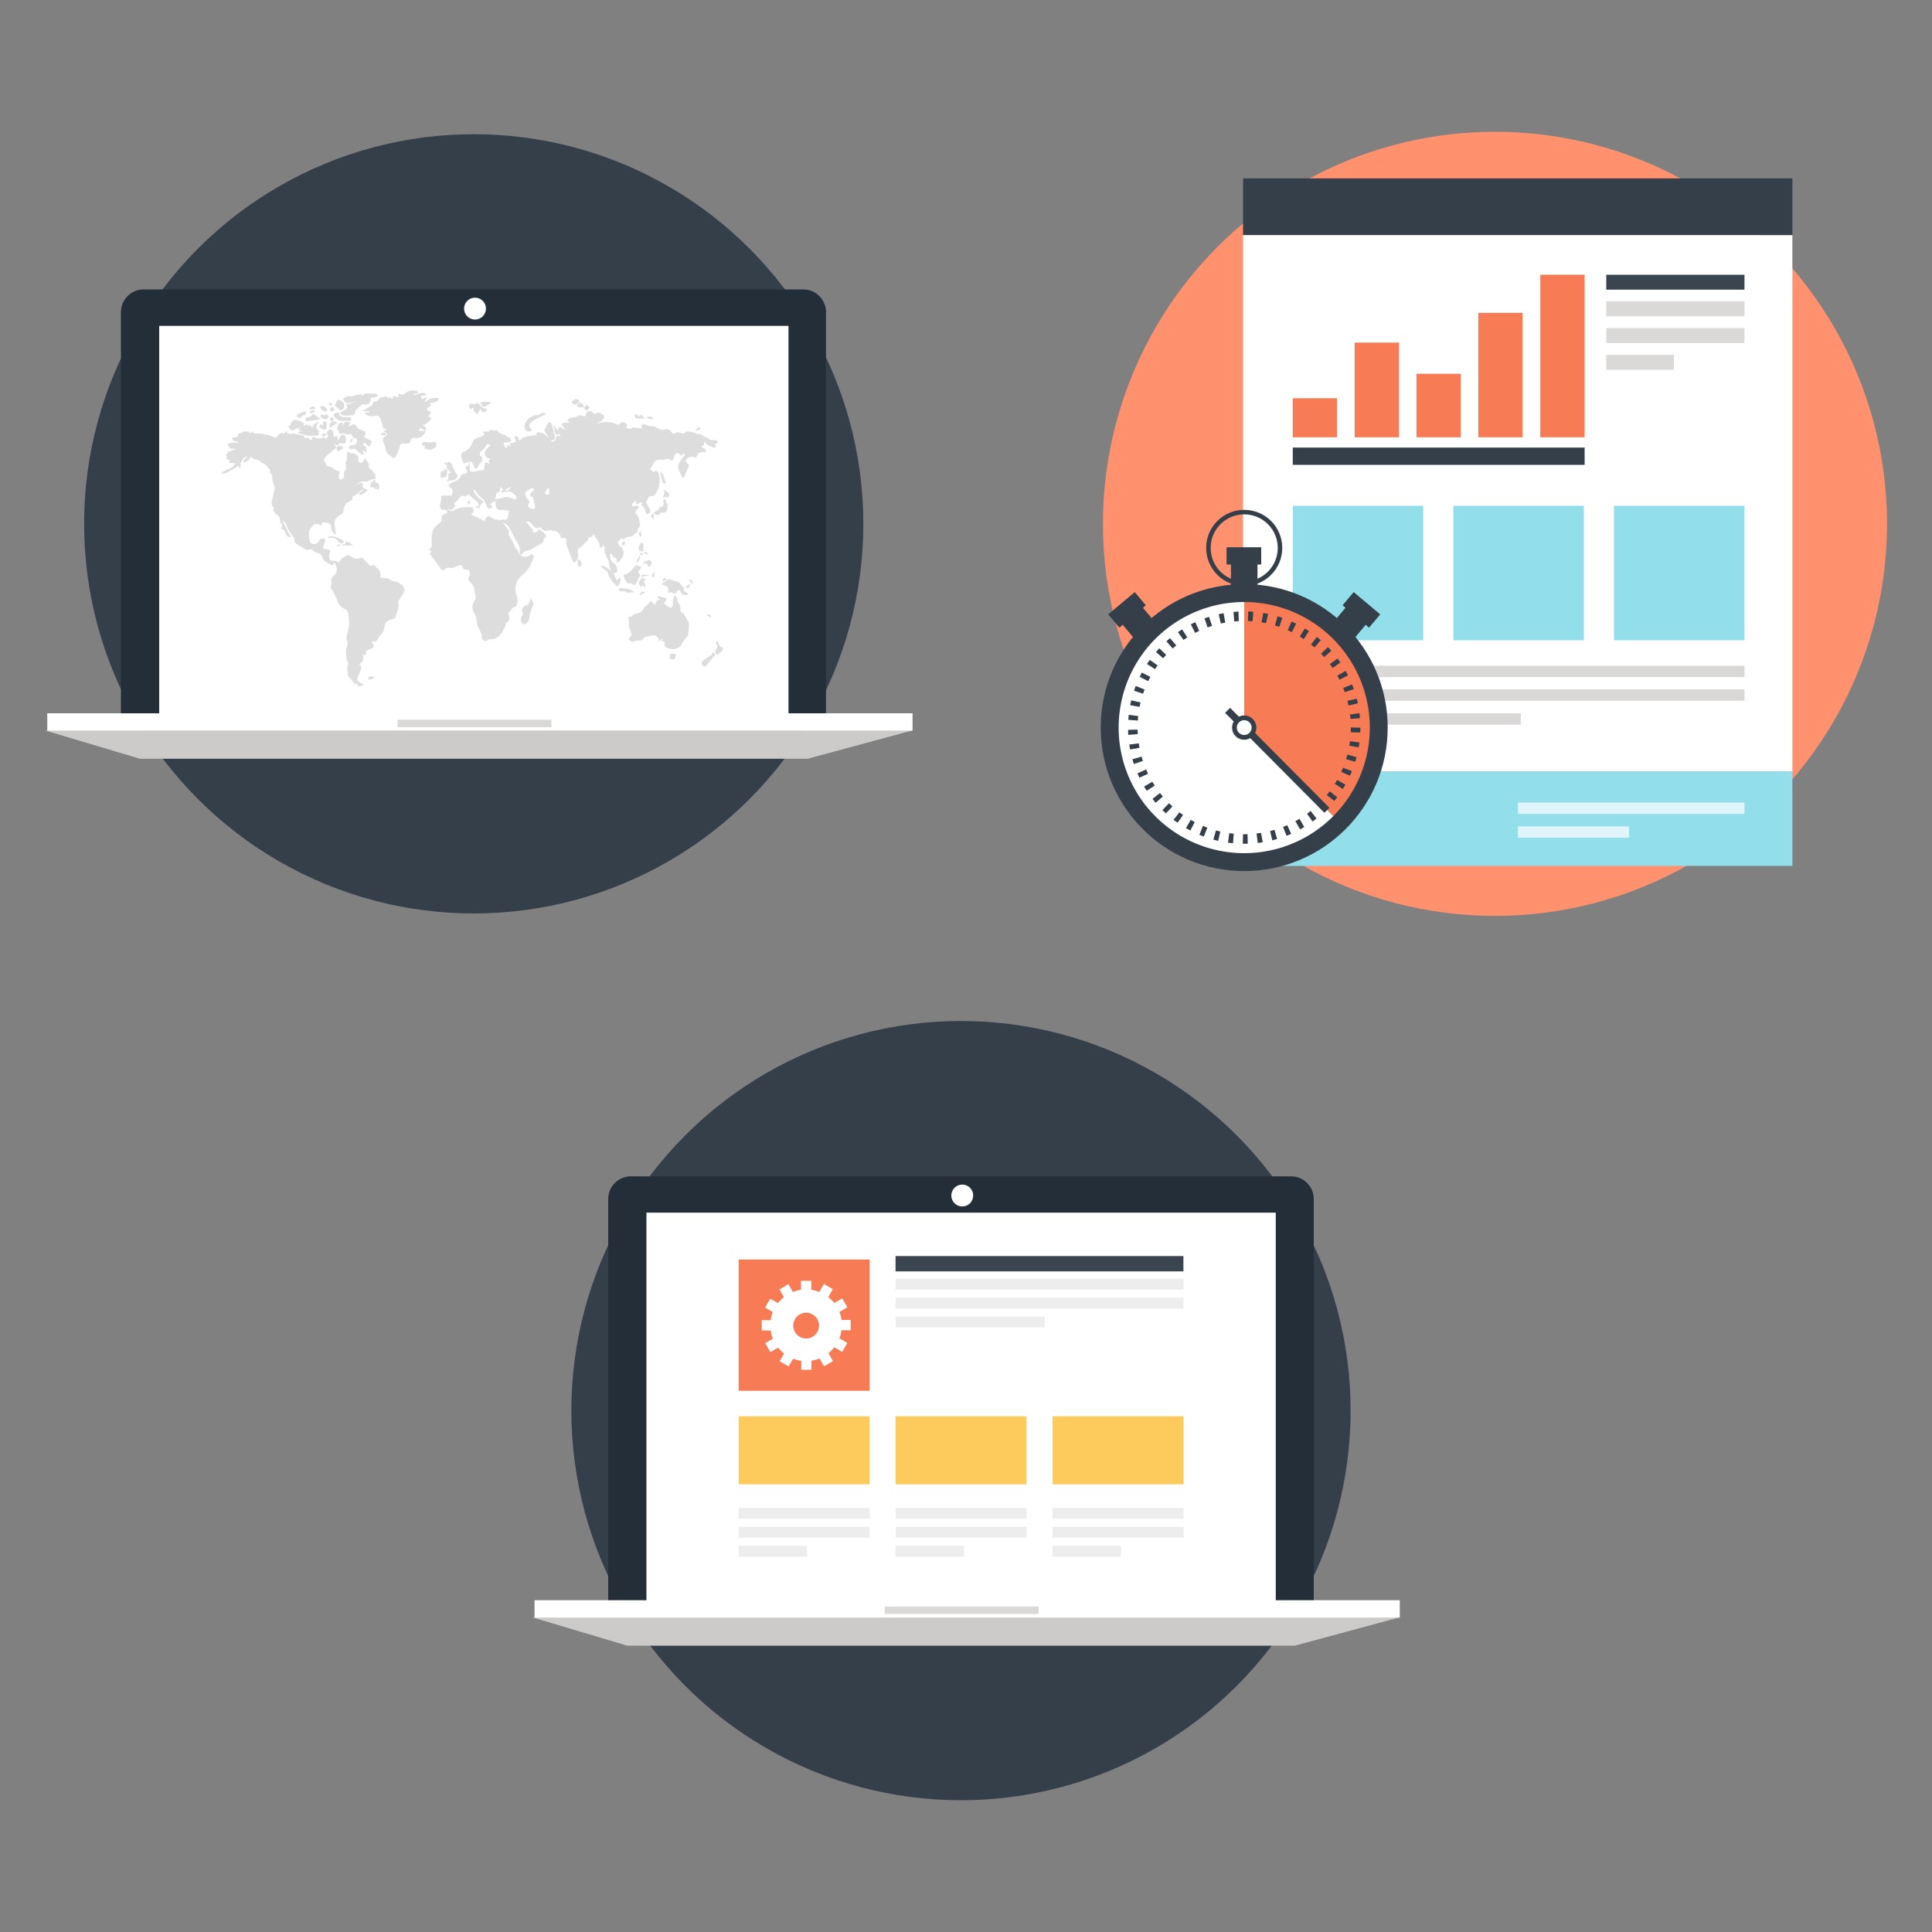 <svg id="Layer_1" data-name="Layer 1" xmlns="http://www.w3.org/2000/svg" xmlns:xlink="http://www.w3.org/1999/xlink" viewBox="0 0 150 150"><rect x="0" y="0" width="150" height="150" fill="#808080" stroke="none"/><defs><style>.cls-1,.cls-17,.cls-19,.cls-20{fill:none;}.cls-2{fill:#353f49;}.cls-3{fill:#232e38;}.cls-18,.cls-4{fill:#fff;}.cls-5{fill:#cccbca;}.cls-6{fill:#dad9d8;}.cls-7{fill:#ededed;}.cls-8{fill:#fdca5c;}.cls-9{fill:#f77b54;}.cls-10{fill:#3b454f;}.cls-11{clip-path:url(#clip-path);}.cls-12{fill:#ddd;}.cls-13{fill:#ff916f;}.cls-14{fill:#92deeb;}.cls-15{fill:#d9d8d7;}.cls-16{fill:#e0f5f9;}.cls-17,.cls-18,.cls-19,.cls-20{stroke:#353f49;stroke-miterlimit:10;}.cls-17{stroke-width:0.55px;}.cls-18{stroke-width:0.37px;}.cls-19{stroke-width:0.74px;stroke-dasharray:0.37 0.74;}.cls-20{stroke-width:0.35px;}</style><clipPath id="clip-path"><rect class="cls-1" x="15.03" y="26.13" width="43.15" height="29.18"/></clipPath></defs><circle class="cls-2" cx="74.61" cy="109.52" r="30.25"/><path class="cls-3" d="M49,91.33h51.21A1.77,1.77,0,0,1,102,93.1v31.82a0,0,0,0,1,0,0H47.22a0,0,0,0,1,0,0V93.1A1.77,1.77,0,0,1,49,91.33Z"/><rect class="cls-4" x="50.19" y="94.15" width="48.86" height="30.76"/><polygon class="cls-5" points="108.67 125.57 41.33 125.57 48.7 127.77 100.53 127.77 108.67 125.57"/><rect class="cls-4" x="41.5" y="124.24" width="67.18" height="1.35"/><rect class="cls-6" x="68.69" y="124.73" width="11.95" height="0.58"/><circle class="cls-4" cx="74.71" cy="92.82" r="0.85"/><rect class="cls-7" x="57.35" y="120.01" width="5.32" height="0.85"/><rect class="cls-7" x="57.35" y="118.54" width="10.17" height="0.85"/><rect class="cls-7" x="57.35" y="117.07" width="10.17" height="0.85"/><rect class="cls-8" x="57.35" y="109.96" width="10.17" height="5.28"/><rect class="cls-9" x="57.35" y="97.79" width="10.17" height="10.19"/><rect class="cls-7" x="69.53" y="120.01" width="5.32" height="0.85"/><rect class="cls-7" x="69.53" y="118.54" width="10.17" height="0.85"/><rect class="cls-7" x="69.53" y="117.07" width="10.17" height="0.85"/><rect class="cls-7" x="69.53" y="102.22" width="11.59" height="0.85"/><rect class="cls-7" x="69.53" y="100.75" width="22.35" height="0.85"/><rect class="cls-7" x="69.53" y="99.28" width="22.35" height="0.85"/><rect class="cls-8" x="69.53" y="109.96" width="10.17" height="5.28"/><rect class="cls-10" x="69.53" y="97.52" width="22.35" height="1.19"/><rect class="cls-7" x="81.72" y="120.01" width="5.32" height="0.85"/><rect class="cls-7" x="81.72" y="118.54" width="10.17" height="0.85"/><rect class="cls-7" x="81.72" y="117.07" width="10.17" height="0.85"/><rect class="cls-8" x="81.72" y="109.96" width="10.17" height="5.28"/><path class="cls-4" d="M66.05,103.28v-.8h-.71a2.46,2.46,0,0,0-.17-.62l.62-.36-.4-.69-.62.35a2.79,2.79,0,0,0-.46-.45l.35-.62-.69-.4-.36.62a2.46,2.46,0,0,0-.62-.17v-.7h-.8v.7a2.66,2.66,0,0,0-.63.17l-.35-.61-.69.41.34.6a3.33,3.33,0,0,0-.46.46l-.6-.34-.4.69.6.35a3.25,3.25,0,0,0-.17.63h-.69v.8h.7a2.74,2.74,0,0,0,.17.64l-.6.34.4.7.6-.35a2.92,2.92,0,0,0,.47.46l-.35.6.7.4.35-.6a2.65,2.65,0,0,0,.63.16v.7H63v-.71a2.66,2.66,0,0,0,.63-.17l.35.61.69-.4-.35-.62a2.45,2.45,0,0,0,.45-.46l.62.36.4-.7-.62-.35a2.65,2.65,0,0,0,.16-.63Zm-3.46.64a1,1,0,1,1,1-1A1,1,0,0,1,62.59,103.92Z"/><circle class="cls-2" cx="36.78" cy="40.67" r="30.25"/><path class="cls-3" d="M11.15,22.47H62.36a1.77,1.77,0,0,1,1.77,1.77V56.05a0,0,0,0,1,0,0H9.39a0,0,0,0,1,0,0V24.24A1.77,1.77,0,0,1,11.15,22.47Z"/><rect class="cls-4" x="12.36" y="25.3" width="48.86" height="30.76"/><g class="cls-11"><polygon class="cls-4" points="58.18 55.31 15.03 55.31 15.03 26.13 58.18 26.13 58.18 55.31 58.18 55.31"/></g><path class="cls-12" d="M39.25,38v.07l.2,0,.27-.29,0,0-.46.2Zm3,.3a1.9,1.9,0,0,0,.27.11c.14,0,.13-.07.12-.16a2,2,0,0,0,0-.24s0-.06,0-.06a.45.45,0,0,0-.16,0,3.54,3.54,0,0,0-.19.39Zm-.81-.38,0,0c-.07,0-.16,0-.22,0a1.35,1.35,0,0,0-.41.28c-.06.06,0,.23,0,.32a3.45,3.45,0,0,0,.33.45c-.2.29-.2.36.1.53a.29.29,0,0,0,.24,0,.21.21,0,0,0,.06-.19,3,3,0,0,0-.11-.43v-.08l.16.07s0,0-.21-.14l0-.16c-.24,0-.28-.11-.14-.32a3.31,3.31,0,0,1,.26-.27Zm-2.34.16-.22-.28a1.84,1.84,0,0,1-.07.24s0,.14-.08.15c-.32.07-.18.35-.3.59l.86-.19s.09,0,.13,0,.34.11.51.15.15,0,.16-.07a.28.28,0,0,0-.05-.2,2.26,2.26,0,0,0-.45-.31c-.07,0-.17,0-.26,0l-.37.07-.05-.1.19-.12Zm8.48,6.42a1.47,1.47,0,0,1-.31-.9c0-.11-.15-.22-.17-.34s-.25-.45-.15-.72c0,0,0-.1-.13-.2s0,.13-.06.16-.22,0-.2-.09c0-.28-.14-.42-.27-.61s-.11-.2-.18-.32l-.17.2c-.13,0-.28,0-.29.23,0,.06-.12.13-.18.2l-.34.32s0,.07-.07.08c-.2.08-.23.2-.19.41a.73.73,0,0,1-.15.65.37.37,0,0,1-.17.1s-.07-.09-.09-.14c-.12-.3-.25-.61-.37-.92a2.2,2.2,0,0,1-.12-.44,2.67,2.67,0,0,1,0-.4,1.11,1.11,0,0,1-.29,0c-.06,0-.15,0-.16-.09,0-.22-.2-.32-.36-.44s0-.06-.07,0l-.45-.09a.45.45,0,0,1-.66-.24.36.36,0,0,1-.48,0c-.12-.11-.23-.24-.35-.35l0-.06h-.31l.34.42c.07.09.2.12.19.29s.28.16.4,0a1.51,1.51,0,0,0,.09-.14l.45.39c.12.1.09.2,0,.3s-.1.07-.1.11c0,.36-.36.39-.58.55l-.38.23c-.21.13-.5.06-.67.31s-.26,0-.23-.2c.06-.39-.19-.62-.35-.91l-.19-.39-.18-.33c-.05-.08-.09-.17-.15-.25a.35.35,0,0,0-.11-.13l-.33-.21c.13.19.22.33.32.46s.23.22.12.41a.12.12,0,0,0,0,.1,5.44,5.44,0,0,1,.52,1c.06.11.18.19.24.31a.57.57,0,0,0,1,.19l.06,0,.16.19a6.89,6.89,0,0,1-.35.83,2.71,2.71,0,0,1-.56.61,1.39,1.39,0,0,0-.47,1.5,1,1,0,0,1,0,.89s0,.08-.06.08c-.26,0-.32.29-.49.41s0,.16,0,.24,0,.24,0,.35a.41.41,0,0,1-.13.19s-.13.07-.13.1c0,.25-.16.42-.25.62a.59.59,0,0,1-.13.19l-.22.24a1.2,1.2,0,0,1-.56.18.32.32,0,0,0-.24.06c-.13.14-.25.07-.35,0s-.2-.2-.08-.33a5.11,5.11,0,0,0-.21-.47c0-.09-.11-.15-.13-.23a3.15,3.15,0,0,1-.09-.42,2.27,2.27,0,0,0-.16-.61.84.84,0,0,1,0-1c.18-.23,0-.47,0-.7a1.06,1.06,0,0,0-.08-.4,1.46,1.46,0,0,0-.26-.34c-.11-.12-.22-.21-.09-.41a.67.67,0,0,0,.05-.43s-.1-.09-.17-.11-.39,0-.42-.3c0,0-.09-.06-.14-.06a.6.6,0,0,0-.27.07.8.8,0,0,1-.6.13.42.42,0,0,0-.31.1c-.13.13-.24.1-.32,0l-.74-1s0-.07,0-.07c-.23,0-.09-.18,0-.29l-.2-.17c.36-.18.17-.49.2-.76a2.51,2.51,0,0,1,.14-.78,1.79,1.79,0,0,1,.49-.5.39.39,0,0,0,.16-.36c0-.17,0-.29.24-.34s.15-.2.23-.32l.25.09c.05,0,.13,0,.16,0a1.7,1.7,0,0,1,1-.3,1.94,1.94,0,0,1,.34,0c.07,0,.2,0,.2.08s.16.3-.09.39V40l.39.15.4.19.26.13c0-.11,0-.21.09-.29s.17-.14.31-.06.31.23.53.21c.06,0,.13.07.14.07s.27-.09.36-.06a.24.24,0,0,0,.33-.19,2.69,2.69,0,0,0,.08-.53c-.23.09-.43-.12-.66,0-.06,0-.25-.09-.31-.19a.82.82,0,0,1-.06-.39s0-.06.06-.09l-.29,0-.19.22.15.12c0,.07-.06.17-.11.18s-.2,0-.22,0c-.11-.2-.18-.42-.29-.61s-.17-.15-.25-.23-.23-.26-.34-.39L36.85,38s-.08.09-.08.13.3.46.4.53a2.72,2.72,0,0,1,.38.31l0,.06-.15,0-.22.46-.25-.14,0-.05.23,0c.08-.24-.12-.31-.23-.43s-.33-.28-.49-.42l0-.08-.36.18-.31-.08,0,.08c-.12.14-.24.29-.37.42s-.17.1-.09.24-.1.17-.13.27-.19.1-.31.08-.22.2-.31,0c0,0-.05,0-.06,0-.23.11-.27-.08-.33-.21s0-.13,0-.16.1-.31.08-.48,0-.25.19-.24l.32,0,.32,0a1.13,1.13,0,0,0,.05-.4c0-.11-.15-.19-.23-.29l-.11-.12.12-.08.23-.14a1.44,1.44,0,0,0,.31-.13,3.1,3.1,0,0,0,.33-.28c0-.27.29-.22.52-.32a.94.94,0,0,0-.06-.24c-.13-.21-.13-.25.13-.34a.21.21,0,0,1,0-.11s0-.06,0-.08.07,0,.07,0,0,.23.05.34a1,1,0,0,0,0,.3c0,.05.16,0,.24.05.23,0,.41-.16.67-.11s.17-.24.22-.39a1.84,1.84,0,0,0,.05-.25L38,36l.06,0c-.15-.13-.19-.25.05-.4-.35,0-.47-.18-.48-.43,0-.09.08-.19.13-.28s.09-.08.13-.12l.21-.23c-.08,0-.19-.08-.27-.06s-.09.14-.14.2a1.05,1.05,0,0,1-.26.29c-.18.11-.25.27-.11.43a.3.3,0,0,1,0,.5,2.72,2.72,0,0,0-.27.44s-.11.05-.16.08l-.06-.14a1,1,0,0,0-.18-.36c0-.06-.17-.07-.25-.06A2.08,2.08,0,0,0,36,36c-.07-.2-.14-.37-.19-.54a.34.34,0,0,1,.23-.4,1.06,1.06,0,0,0,.62-.64.62.62,0,0,1,.49-.44,2.32,2.32,0,0,0,.48-.23l-.17-.24H38v-.12c.18-.07.35.13.52,0,0,0,.06,0,.07,0,.14.31.49.29.72.46a2,2,0,0,0,.25.13c.06.05.14.13.13.18s-.09.17-.16.18a2,2,0,0,1-.43,0,.57.57,0,0,0,.25.47,2.45,2.45,0,0,0,0-.27l.26.12c.18,0-.2-.23.07-.27s.24-.06.39-.1l-.13-.4c.18-.06.29,0,.31.16s.11.17.19.08c.21-.26.51-.24.79-.29a2.73,2.73,0,0,0,.34-.08l.09.11h0l0-.27a.77.77,0,0,1,.83.34l.05-.06-.13-.22c-.1-.15-.26-.29,0-.47,0,0,0-.16.07-.23s.11-.18.17-.18a.27.27,0,0,1,.19.16,6,6,0,0,1,.16.64s0,0,0,.07c.13.25.2.48-.21.58l0,.07a.66.66,0,0,0,.25-.06.45.45,0,0,0,.12-.2c.11-.27.1-.28.34-.15,0-.18-.07-.21-.25-.16a.21.21,0,0,1-.15,0c0-.23-.08-.46-.11-.7l0-.07.29.45.06,0c0-.05,0-.13,0-.15s.14-.12.18-.1a4.45,4.45,0,0,0,.45.27l-.24-.27c0-.07-.12-.15-.11-.21a.3.3,0,0,1,.19-.13,2.66,2.66,0,0,1,.4,0l-.15-.23.22-.13c.17-.09.37,0,.56-.15s.35,0,.53,0h.11a.47.47,0,0,1,0-.17c.05-.08.1-.19.18-.21A.36.36,0,0,1,46,32c.09.1.15.19.31.08s.57.09.59.25-.08.24-.16.32-.18.09-.27.14a.34.34,0,0,0-.12.12A1.9,1.9,0,0,1,48,33c.19-.24.45-.29.61-.1s0,.16,0,.29c.21.15.38.16.45,0l.8.07c-.14-.21,0-.29.11-.33s.4.22.65.16a.55.55,0,0,1,.3.07c.22.13.41.29.7.18a.45.45,0,0,1,.49.17,1.14,1.14,0,0,0,.19.19c.29-.28.58,0,.88-.06,0-.14.12-.13.28-.14.32,0,.57.18.86.22a.12.12,0,0,1,.1,0c.15.17.39.19.57.31a.35.35,0,0,1,.09.11l.62.07a.22.22,0,0,1,0,.18s-.12.06-.2.09a.6.6,0,0,1,.06.11c0,.05,0,.1,0,.16a.88.88,0,0,1-.17,0,4,4,0,0,1-.47-.22,1.54,1.54,0,0,1-.25-.29v.29l-.21.15c.12.15.42.15.33.45-.42-.08-.59,0-.74.41-.13,0-.29-.12-.39-.08s-.43.12-.42.39c.09.09.18.17.27.27-.14.33-.28.65-.42,1-.08-.06-.15-.09-.16-.13-.12-.3-.36-.58-.25-.92a1.8,1.8,0,0,1,.38-.59c.13-.16.15-.15,0-.31l-.08.13c-.06.1-.1.09-.19,0s-.21-.15-.27-.12a.48.48,0,0,0-.19.29c-.07.3-.16.34-.4.17,0,0-.12,0-.19,0a2.44,2.44,0,0,1-.26.06,2.77,2.77,0,0,0-.41,0,.57.57,0,0,0-.28.18,2.64,2.64,0,0,0-.15.29,2.27,2.27,0,0,1-.18.25l.27.24c.14-.13.25-.13.36,0a.44.44,0,0,1,.09.24A1.8,1.8,0,0,1,51,38.16c-.12.18-.19.43-.5.34,0,0-.14.07-.17.13s-.12.29-.17.42a3.76,3.76,0,0,1,.31.52.23.23,0,0,1-.21.33s-.14-.06-.14-.11a.63.63,0,0,0-.36-.57l.11-.15c-.19-.17-.29.12-.46.07l-.06-.29a2.28,2.28,0,0,0-.27.27.17.17,0,0,0,0,.17.36.36,0,0,0,.19,0c.08,0,.18-.07.25,0s.12.14,0,.21-.27.27-.07.48.16.49.25.73a.18.18,0,0,1,0,.12c-.07.12-.19.2-.19.37s-.16.16-.22.25a.5.5,0,0,1-.47.22c-.16,0-.31.14-.47.23l-.11-.17a1.42,1.42,0,0,1-.11.18c-.2.21-.21.29,0,.48a.67.67,0,0,1,.23.81,2.25,2.25,0,0,1-.44.52c-.11-.17.07-.52-.29-.4,0,0,0,0,0-.05A1.79,1.79,0,0,0,47.5,43a.24.24,0,0,0-.12,0,1.31,1.31,0,0,0,0,.28c0,.27.25.41.42.59a.69.69,0,0,1,.09.59s-.16,0-.24.05l-.07,0Z"/><path class="cls-12" d="M25.35,33.7a.52.52,0,0,1,.29-.37.31.31,0,0,1,.21.16,2.94,2.94,0,0,1,.09.48c.12-.08.22-.26.26,0a1.23,1.23,0,0,0,.05.25,2.3,2.3,0,0,1,.25-.43.33.33,0,0,1,.28,0s.06.15.07.24,0,.1,0,.15,0,.21-.08.23a.59.59,0,0,1-.3,0h-.14c-.06.26-.23.13-.34.1s.14.18.12.24-.16.12-.23.19c-.25.28-.66.43-.76.85h.06a1.16,1.16,0,0,1,.14.27c0,.13.08.14.19.14a.7.7,0,0,1,.27.11c.17.12.32.28.56.24.09.22-.16.47.06.67.25,0,.33-.15.31-.39a.3.3,0,0,1,.15-.34c.05,0,0-.21,0-.31s-.12-.29.07-.41c0,0,0-.13,0-.21a1.53,1.53,0,0,1,0-.3c0-.13.12-.22.27-.1s.1,0,.14,0a1.45,1.45,0,0,1,.29.11.51.51,0,0,1,.19.2c0,.15,0,.37.06.42.29.18.33-.18.48-.31a5.6,5.6,0,0,0,.3.48c.07.09-.14.15,0,.26s.12.15.23.19,0,.09.1.18a.35.35,0,0,1,.15.44.1.1,0,0,1,0,.05c-.34,0-.63.29-1,.21-.14,0-.32.13-.47.25.18,0,.31-.28.52-.06-.1.21-.05.3.18.37a1.08,1.08,0,0,1,.18.11l-.17.14a2.51,2.51,0,0,1-.29.2.73.73,0,0,1-.22,0l0-.08.37-.32L28.16,38l-.22.16a2.26,2.26,0,0,1-.35.28c-.2.08-.3.17-.2.35-.17.09-.32.17-.46.26a.28.28,0,0,0-.1.14,3.15,3.15,0,0,0-.16.32c0,.3,0,.3-.29.49s-.48.36-.38.86c0,.2.06.4.1.64a.59.59,0,0,1-.39-.62.17.17,0,0,0,0-.1c-.08-.18-.58-.3-.71-.17s0,.11,0,.23l-.35-.19s0,0-.06.1l-.14-.1h0c-.19.23-.47.41-.47.75a2.11,2.11,0,0,0,.11.71c0,.08.24.13.36.13a.42.42,0,0,0,.3-.2.34.34,0,0,1,.35-.23c.12,0,.17.08.13.2s-.1.41-.15.59l.55.11c0,.18-.06.31-.08.45,0,.3.12.42.42.38.11,0,.24.09.39.14,0-.26.29-.37.5-.52a.4.4,0,0,1,.35,0,.68.68,0,0,0,.78.16.16.16,0,0,1,.18,0c.1.11.19.23.29.33s.21.2.33.31c.2-.2.34,0,.47.13.3.25.35.48.23.72l.27.07h.12a.47.47,0,0,1,.41.14c.09.08.26.08.38.12a1.61,1.61,0,0,1,.38.16c.15.12.34.24.36.46a.75.75,0,0,1-.13.37c-.11.19-.24.37-.36.55a.09.09,0,0,0,0,.09c.11.41-.12.76-.21,1.14,0,.09-.21.16-.34.19-.35.09-.45.25-.53.62a.84.84,0,0,1-.33.61s0,.06-.06.1-.15.28-.27.36-.21,0-.32,0c0,.16.29.31.1.49a1.8,1.8,0,0,1-.54.24c0,.39,0,.39-.31.27,0,0,0,0,0,0a.48.48,0,0,1-.11.7c-.12.1-.13.14,0,.21A.22.22,0,0,1,28,52a1.74,1.74,0,0,1-.13.36c-.14.28-.14.27-.11.51l.5.3c-.38.18-.53.14-.56-.17l-.1.17-.54-.66s-.08-.1-.07-.13c.05-.23-.08-.46,0-.69a.33.33,0,0,0-.07-.42.14.14,0,0,1,0-.09,4.48,4.48,0,0,1-.06-.63.72.72,0,0,1,.06-.29.74.74,0,0,0,0-.6.45.45,0,0,1,0-.28,6.25,6.25,0,0,0,.17-.84,3.86,3.86,0,0,0-.08-1,.41.41,0,0,0-.24-.26,1.07,1.07,0,0,1-.6-.7c-.11-.26-.23-.51-.35-.75,0-.06-.15-.1-.15-.16a2.4,2.4,0,0,1,.09-.41.44.44,0,0,1,.14-.55.64.64,0,0,0,.14-.88s0-.1-.09-.14c-.08.22-.15.23-.29.13a4.79,4.79,0,0,1-.45-.25.75.75,0,0,1-.19-.35.48.48,0,0,0-.37-.28.66.66,0,0,1-.25-.13c-.12-.12-.22-.2-.4-.14a.32.32,0,0,1-.25,0c-.28-.16-.55-.33-.82-.51a.15.15,0,0,1-.05-.13c0-.21-.1-.34-.2-.49a2.67,2.67,0,0,1-.47-.84c0-.09-.13-.16-.2-.25l-.07,0c.2.4.41.8.63,1.22a.3.3,0,0,1-.38-.23.5.5,0,0,0-.38-.42.27.27,0,0,0-.05-.43l0-.06c0-.27-.08-.54-.39-.63,0-.15-.25-.23-.11-.41,0,0,0-.06,0-.07-.3-.24-.13-.54-.09-.81s.11-.4.16-.61a.29.29,0,0,0,0-.16,4,4,0,0,1-.22-.89s0-.05,0-.06-.21-.24-.13-.38l-.26-.32a.61.61,0,0,0-.16-.16c-.09-.06-.22-.06-.29-.13a.53.53,0,0,0-.49-.22s-.07-.08-.12-.09-.19-.24-.28,0c0,.11-.19.2-.3.28s-.13,0-.2,0l0-.06.32-.37a.22.22,0,0,0-.11,0,1.2,1.2,0,0,0-.42.57s0,.06,0,.08a.66.66,0,0,1,0,.24h-.12a1.09,1.09,0,0,1,0-.22c-.1.07-.2.18-.32.25a6.65,6.65,0,0,1-.75.39c-.07,0-.18,0-.33,0,.37-.33.9-.29,1.12-.8a1.47,1.47,0,0,1-.38,0c-.24,0,0-.17-.06-.26-.23,0-.24,0-.22-.21,0,0-.05-.1-.07-.13a1.16,1.16,0,0,1,.22-.29,2.55,2.55,0,0,1,.33-.11.43.43,0,0,0,.2-.2c-.34.24-.49,0-.62-.23.22-.29.56-.08.88-.17l-.15-.08c-.07,0-.16,0-.21,0a2.41,2.41,0,0,1-.21-.24.89.89,0,0,1,.26-.09c.12,0,.22,0,.24-.17s0-.07,0-.08l.48-.19.22,0c.05,0,.12,0,.13,0,.08.22.19.08.31,0,.09.23.27.14.43.15a3.31,3.31,0,0,1,1.27.32l.14,0c.17-.29.4-.42.58-.33l-.15.11v0a1.28,1.28,0,0,0,.2-.11,1.11,1.11,0,0,0,.12-.18c.12.26.31.25.52.2a.2.2,0,0,1,.11,0c.22.05.43.11.65.15s.18.07.16.28c.25-.29.36.07.54.1.06-.31.12-.33.37-.17A.6.6,0,0,0,25,34c.1-.08.21-.11.3.1.08-.11.16-.19.17-.28s-.11-.11-.17-.17Z"/><path class="cls-12" d="M33.06,33.43a.77.77,0,0,1-.91.57c-.17,0-.25.06-.27.2a.24.24,0,0,1-.24.24l-.35,0c-.16,0-.22.08-.26.25a3.29,3.29,0,0,1-.32.78c0,.05-.19.1-.22.07-.21-.2-.52-.32-.55-.69a2.54,2.54,0,0,0-.19-.57.32.32,0,0,1,.14-.4c.07,0,.11-.13.17-.2l-.2-.15-.1-.06.21-.12v-.06l-.21,0a5.4,5.4,0,0,0-.21-.73c-.1-.28-.21-.31-.49-.28a.76.76,0,0,1-.67-.11l-.09-.12.37-.05v-.08l-.24,0-.28,0,.22-.15.55-.32c0-.19.06-.3.3-.29a.22.22,0,0,0,.14-.09c.09-.2.28-.22.45-.27s.18,0,.29.07.18-.11.24,0a.45.45,0,0,0,.11.13l.06-.16s0,0,0-.1l.43.11,0-.28s0,0,.07,0c.2.12.33.07.52-.09a1,1,0,0,1,.81-.13s.07.06.14.13l-.39.12v.06c.34,0,.68-.31,1-.06v.07l-.44.08.12.25.32-.16.05.05-.2.34c.09-.05.15-.06.18-.1a1,1,0,0,1,.73-.24.84.84,0,0,1,.25.09c-.06.06-.12.15-.19.18s-.39.12-.6.18l.2.11a2.6,2.6,0,0,0-.3.22s-.05.11-.08.16l.15.05.2.1a.52.52,0,0,1-.1.18c-.12.09-.11.18,0,.25l.15.09-.54.48-.2-.06,0,0,.13.14a2.43,2.43,0,0,1,.2.25l-.11.11-.24-.12c-.12-.07-.2-.06-.26.15l.5,0Z"/><path class="cls-12" d="M52.49,46.21c0,.09,0,.17.07.24s0,.21.06.28a.79.79,0,0,1,.21.58c0,.13,0,.24.16.27a.13.13,0,0,1,.07.05c.15.24.29.48.43.73a.36.36,0,0,1,0,.15c0,.23,0,.46-.07.68a.18.18,0,0,1,0,.13c-.12.17-.26.33-.38.5a2.75,2.75,0,0,0-.17.29.26.26,0,0,1-.07.1,1,1,0,0,1-1.15,0s-.08-.13-.06-.17c.07-.22,0-.25-.23-.23,0-.09.08-.16.14-.28l-.34.29a.79.79,0,0,1,0-.13.46.46,0,0,0-.64-.32,1.18,1.18,0,0,1-.27.06c-.09,0-.22,0-.25.1-.13.24-.34.2-.55.21a1.09,1.09,0,0,0-.3.07v.06l-.2-.09c-.17-.1-.18-.19,0-.35a.21.21,0,0,0,.07-.16.88.88,0,0,0-.09-.37c-.17-.25-.06-.53-.11-.78s0-.27.19-.24h0c.18-.26.5-.22.73-.36a1.46,1.46,0,0,0,.32-.41,1.81,1.81,0,0,0,.31-.27c.15-.2.2-.22.35,0s.15.08.16,0,.14-.29.37-.27L51,46.31a1.59,1.59,0,0,1,.22,0l.43.13c.13,0,.11.09.06.17l-.17.24.45.33s.13,0,.14,0a.84.84,0,0,0,.12-.32.67.67,0,0,1,.21-.65Z"/><path class="cls-12" d="M28.12,35l.18.28c-.09,0-.15,0-.19,0a1.94,1.94,0,0,1-.33-.23c-.15-.13-.28-.31-.52-.15,0,0-.13-.07-.2-.12a.75.75,0,0,1,.15-.2s.12,0,.19,0a.38.38,0,0,0,.33-.38c0-.16-.08-.2-.35-.21,0,0,0-.09,0-.12l-.16-.2c-.25.2-.5-.12-.75,0-.07,0-.21,0-.16-.14,0,0,0-.06,0-.08-.2-.12-.1-.29-.05-.43a.28.28,0,0,1,.38-.19l-.07.31,0,0c.11-.19.15-.5.47-.37s0,.22,0,.3.27-.1.39-.12.23.1.29.23a.36.36,0,0,0,.16.14,2.15,2.15,0,0,0,.27.1c.28.11.31.21.1.5l.36.2c.09,0,.26.12.26.16a1.12,1.12,0,0,1-.17.37.32.32,0,0,1-.16-.05c-.06-.06-.1-.15-.16-.2s-.11,0-.16,0a.43.43,0,0,0,0,.17c.07.07.2.1.21.17a1.23,1.23,0,0,1,0,.41l-.29-.21,0,0Z"/><path class="cls-12" d="M27.63,31.15c-.36.05-.79.37-1-.2a2.45,2.45,0,0,1,.35-.19c.06,0,.15,0,.22,0s.2,0,.22,0,.21-.13.35-.12.12,0,.21-.05l.16.15c.12-.23.32-.2.52-.18a3.87,3.87,0,0,1,.48,0,.74.74,0,0,1,.22.14c-.06,0-.11.11-.18.12a2.7,2.7,0,0,1-.41.07.41.41,0,0,1-.51.51.33.33,0,0,0-.25.08c-.16.14-.31.29-.47.45.08.12,0,.28-.17.31a3.39,3.39,0,0,1-.78,0c-.08,0-.15-.14-.19-.18a4.07,4.07,0,0,1,.44-.27c.25-.11,0-.3.1-.47l.19.08a1.83,1.83,0,0,1,.25-.15,1.11,1.11,0,0,1,.26-.07v-.07Z"/><path class="cls-12" d="M23.56,33.06c.13,0,.25-.21.38,0,.17-.13.21.06.33.17-.05-.3.22-.29.32-.44s.11,0,.12,0c-.06.16-.17.29-.14.41s.16.21.27.33l-.12,0c.06.27.05.28-.24.29a3.53,3.53,0,0,1-.65,0,5.31,5.31,0,0,1-.65-.19v-.1l.35-.11v0H23.3c-.06,0-.1-.06-.15-.1l.13-.1.28-.2Z"/><path class="cls-12" d="M49,45.26c-.18.1-.31.05-.4-.16a2.91,2.91,0,0,1-.17-.3.35.35,0,0,1,0-.2s.1,0,.14,0a2.8,2.8,0,0,0,.4-.27c.15-.14.28-.3.43-.47l.41.17a2.1,2.1,0,0,1-.15.22c-.12.1-.15.19,0,.31a.24.24,0,0,1,0,.19,4.37,4.37,0,0,1-.25.48c0,.08-.09.18-.16.19s-.13-.07-.23-.12Z"/><path class="cls-12" d="M51.38,45.33l.5-.34a.38.38,0,0,1,.2,0,4.09,4.09,0,0,0,.65.21c.06.08.13.16.18.24s.22.18.2.37.14.12.21.19l.12.15a.82.82,0,0,1-.19.06.45.45,0,0,1-.4-.26c-.12-.19-.2-.19-.32,0s-.18.17-.33.07A.51.51,0,0,0,52,46l-.14,0s0-.11,0-.13.08-.2,0-.27a2.21,2.21,0,0,0-.34-.18l-.16-.06Z"/><path class="cls-12" d="M41.43,46.83c0,.13-.09.25-.12.36a4,4,0,0,0-.23.84.49.49,0,0,1-.36.43.13.13,0,0,1-.1,0,.54.54,0,0,1-.13-.6c.08-.11.15-.19.07-.36s0-.4.29-.5.18-.19.25-.3a1.67,1.67,0,0,0,.12-.23l.14.22c0,.06,0,.12.07.17Z"/><path class="cls-12" d="M35.1,36.16l.13.24c.08.16.12.34.28.44a.17.17,0,0,1,0,.18.47.47,0,0,1-.43.27,1.87,1.87,0,0,0-.42.11l.16-.25c0-.14,0-.25,0-.37l.22-.1-.39-.34c.11-.2.09-.23-.15-.31l.08-.19.1.18c.14-.38.29,0,.44,0l0,.16Z"/><path class="cls-12" d="M47.58,44.52l.07,0,.17.42c0,.1.09.16.19,0s.15,0,.17,0c0,.16-.06.26-.09.36s-.05.17-.1.19a.23.23,0,0,1-.2-.07,2.78,2.78,0,0,1-.61-.93c0-.14-.23-.23-.35-.35l-.15-.13s.06-.09.08-.09a.72.72,0,0,1,.22.08c.21.13.4.27.6.41Z"/><path class="cls-12" d="M42.37,32.18l-.21.09a7,7,0,0,0-.77.4c-.37.25-.38.42-.08.73a.3.3,0,0,1-.46,0c-.22-.25-.1-.45,0-.67a1.09,1.09,0,0,1,.87-.5A.58.58,0,0,0,42,32.1c.14-.09.24-.07.38.08Z"/><path class="cls-12" d="M36.82,31.42c.12-.06.19-.12.27-.12s.1.09.15.14a.86.86,0,0,0,.2.18c.09.06.2.08.29.14s.07.09.06.12a.15.15,0,0,1-.13.09.8.8,0,0,1-.22,0l-.15-.2-.15.24a1,1,0,0,0-.07.15.48.48,0,0,1-.14-.09c-.08-.12-.28-.21-.1-.41-.13,0-.23.09-.31.07s-.09-.14-.11-.22a.27.27,0,0,1,.08-.16s.08,0,.13,0l.2,0Z"/><path class="cls-12" d="M23.56,33.06h0c-.2.09-.41.16-.61.26s-.26.17-.42,0-.19-.2,0-.32l0,0a1.4,1.4,0,0,1,.18-.32A.66.66,0,0,1,23,32.6l.42.15c.15.06.22.14.16.31Z"/><path class="cls-12" d="M51.88,39.14c0,.08-.09.17-.07.23.11.33-.22.53-.55.4v.14A.74.74,0,0,1,51,40a1.26,1.26,0,0,1-.28-.18l.43-.26,0,0,.07-.2c.24,0,.31-.1.29-.4a.52.52,0,0,1,0-.18.1.1,0,0,1,.1,0s.07,0,.09.08.07.21.11.32Z"/><path class="cls-12" d="M33.39,34.94l-.46-.13.07-.22-.23,0c0-.26,0-.29.28-.26a3.17,3.17,0,0,0,.53,0c.1,0,.23-.11.28.09a.29.29,0,0,1-.16.38l-.31.14Z"/><path class="cls-12" d="M26.33,32.05c0,.29.2.33.42.35H27c.25,0,.29,0,.24.27h-.82c-.12,0-.52-.29-.52-.42a.28.28,0,0,1,.13-.19.93.93,0,0,1,.29,0Z"/><path class="cls-12" d="M50.36,44.53a1.39,1.39,0,0,0,0,.15l-.52.09,0,.17.26-.09L50,45.2a.55.55,0,0,1,.1.17.93.93,0,0,1,0,.23,1.39,1.39,0,0,1-.19-.15s0-.08,0-.13l0,0-.06.22s-.1,0-.1,0-.24-.25-.11-.43.16-.19.16-.28c0-.26.14-.23.32-.2s.16,0,.3-.08Z"/><path class="cls-12" d="M55.3,50.64c.07,0,.17.08.2.14s0,.14-.09.2-.33.41-.5.6-.18.18-.25.17a.34.34,0,0,1-.19-.24.42.42,0,0,1,.15-.25c.18-.14.39-.25.57-.38s.06-.14.11-.24Z"/><path class="cls-12" d="M26.37,31.85l-.23-.24c-.05-.05-.14-.13-.13-.16a1.36,1.36,0,0,1,.2-.4s.19,0,.26.06c.26.17.3.29.23.51s-.14.21-.33.23Z"/><path class="cls-12" d="M24.89,32.55c-.38.06-.7.11-1,.14-.14,0-.23,0-.16-.21a.15.15,0,0,1,.1-.08.44.44,0,0,0,.43-.23.13.13,0,0,1,.13,0c.17.12.33.26.51.41Z"/><path class="cls-12" d="M28.74,37.86c0-.28.05-.42.37-.6l.07.2c.25,0,.34.29.21.57-.09-.12-.3,0-.35-.19a1.23,1.23,0,0,0-.3,0Z"/><path class="cls-12" d="M55.68,50.86a.32.32,0,0,1-.08-.45.31.31,0,0,0,0-.44.4.4,0,0,1,0-.19l.08,0a.51.51,0,0,1,.09.16c.06.16.14.3.34.32a.28.28,0,0,1-.14.35,2.26,2.26,0,0,0-.29.27Z"/><path class="cls-12" d="M49.16,46c-.2-.08-.4.16-.61-.08-.06-.06-.23,0-.34,0a.76.76,0,0,1-.2-.13c.06-.05.13-.15.19-.14a2.9,2.9,0,0,1,.59.09,2.83,2.83,0,0,1,.4.17l0,.13Z"/><path class="cls-12" d="M34.49,36.45c.18,0,.28,0,.22.2a.27.27,0,0,0,0,.13c0,.15,0,.2-.19.26s-.38.19-.3-.21c0-.13,0-.22.14-.24s.12-.1.15-.14Z"/><path class="cls-12" d="M24.89,32.93l.2.13a.54.54,0,0,1,0-.2s0-.11,0-.12a.75.75,0,0,1,.26,0,.27.27,0,0,1,0,.13.45.45,0,0,1,0,.23c0,.08,0,.2-.1.23a.22.22,0,0,1-.23,0c-.08-.1-.31-.12-.19-.35Z"/><path class="cls-12" d="M25.42,41.72a1.57,1.57,0,0,1,.28-.1,1.89,1.89,0,0,1,.91.35c.1.05.09.13,0,.19s-.28,0-.36-.15a.68.68,0,0,0-.66-.25l-.11,0,0-.07Z"/><path class="cls-12" d="M51.91,38.61h-.3a.32.32,0,0,1-.14,0,.17.17,0,0,1,0-.1.38.38,0,0,0,.07-.43s0-.08,0-.07.28.18.4.28a.35.35,0,0,1,0,.23.32.32,0,0,1-.1.12Z"/><path class="cls-12" d="M49.58,32.4c.27-.41.31.06.48,0,0,0,0,.08,0,.08a4.79,4.79,0,0,1-.65,0c-.05,0-.11-.12-.14-.19s.06-.13.08-.12a.52.52,0,0,1,.21.07s0,0,0,.1Z"/><path class="cls-12" d="M50,42.73a.24.24,0,0,1-.36,0s-.09-.12-.07-.16a1.4,1.4,0,0,1,.16-.38.14.14,0,0,1,.12-.06.22.22,0,0,1,.11.12c0,.16,0,.33,0,.49Z"/><path class="cls-12" d="M50.39,44l-.14-.16-.12-.16-.16.12-.06,0c.05-.09.1-.18.16-.27l.13.07c.08-.07.17-.21.31-.07s.09.31-.12.51Z"/><path class="cls-12" d="M37.67,31.57c-.12,0-.2,0-.24-.07a1,1,0,0,1-.13-.25,1.06,1.06,0,0,1,.23-.05,3.05,3.05,0,0,1,.43,0l.12,0s0,.1,0,.11a4,4,0,0,1-.37.22Z"/><path class="cls-12" d="M23.18,32.45,23,32.28a.79.79,0,0,1,.18-.14,2.44,2.44,0,0,1,.44-.19.15.15,0,0,1,.14.05.33.33,0,0,1-.05.19c-.18,0-.25.12-.36.21a.5.5,0,0,1-.19.05Z"/><path class="cls-12" d="M51.46,37.51c-.08-.32-.15-.59-.21-.86,0,0,0,0,.06,0a1.05,1.05,0,0,1,.27.51.49.49,0,0,0,.05.16l.08.23Z"/><path class="cls-12" d="M25.14,32.25a.56.56,0,0,1,.18-.07c.06,0,.17.06.18.09a.32.32,0,0,1-.09.24.34.34,0,0,1-.52-.24s0-.08.05-.13l.2.11Z"/><path class="cls-12" d="M26.58,42.25l.21,0c0-.07.05-.17.1-.2s.36.09.5.3h-.8v-.08Z"/><path class="cls-12" d="M52.5,50.8c-.06.33-.16.44-.35.39S52,51,52,50.89s.18-.19.47-.09Z"/><path class="cls-12" d="M25.58,33.24c0-.49.15-.62.63-.43l-.63.43Z"/><path class="cls-12" d="M45,31.26a.59.59,0,0,0-.2.07c-.22.16-.33.05-.42-.14a1.41,1.41,0,0,1,.35-.21s.15,0,.2.08,0,.14.07.21Z"/><path class="cls-12" d="M25.07,31.5a3,3,0,0,1,.32.24s0,.13,0,.19a.77.77,0,0,1-.26,0,.4.4,0,0,1-.16-.13,1.09,1.09,0,0,1-.13-.17l.2-.14Z"/><path class="cls-12" d="M26.65,34.79a1.59,1.59,0,0,1-.25.17.58.58,0,0,1-.18.08,1.14,1.14,0,0,1-.09-.26.22.22,0,0,1,.12-.15.3.3,0,0,1,.4.16Z"/><path class="cls-12" d="M45,31.27c.22,0,.27.16.35.33a.67.67,0,0,1-.6-.1l.25-.24Z"/><path class="cls-12" d="M45.54,31.89c-.1-.09-.21-.17-.2-.19s.12-.25.17-.25.19.12.29.18l-.26.26Z"/><path class="cls-12" d="M44.88,43.41a.4.4,0,0,1,.26.45A.2.2,0,0,1,45,44s-.12-.06-.13-.1a4,4,0,0,1,0-.48Z"/><path class="cls-12" d="M26,31.78c-.1.08-.17.18-.22.17s-.17-.1-.17-.16.09-.16.16-.18.12.09.23.17Z"/><path class="cls-12" d="M50.75,39.87a1.47,1.47,0,0,1,0,.26,1,1,0,0,1,0,.22,1.58,1.58,0,0,0-.12-.15c-.13-.15-.13-.18.12-.33Z"/><path class="cls-12" d="M29.08,52.65l-.47.14v-.24c.15,0,.32-.15.47.1Z"/><path class="cls-12" d="M49.72,41.22a.81.81,0,0,1,.07.22.53.53,0,0,1,0,.2s-.1,0-.11,0a.58.58,0,0,1-.07-.21c0-.06.06-.13.09-.19Z"/><path class="cls-12" d="M25.34,33.69c0,.06-.05.15-.1.16a.49.49,0,0,1-.24,0c0-.06,0-.15,0-.17a.41.41,0,0,1,.22,0s.06,0,.09.06Z"/><path class="cls-12" d="M50.21,32.36h.37c.05,0,.09.06.14.1s-.09.09-.13.09-.31,0-.38-.19Z"/><path class="cls-12" d="M24.48,31.73l-.41.08L24,31.74a1.05,1.05,0,0,1,.25-.18c.07,0,.16.05.24.08l0,.09Z"/><path class="cls-12" d="M49.73,43.21c-.07.17-.15.33-.25.53-.08-.2-.08-.2.17-.56l.08,0Z"/><path class="cls-12" d="M53.55,45.31c0,.24,0,.36-.2.34a.15.15,0,0,1-.11-.08s0-.07.07-.09.09,0,.13-.07l.11-.1Z"/><path class="cls-12" d="M48.43,42a.2.2,0,0,1,0,.34s-.14,0-.15,0,0-.24.16-.32Z"/><path class="cls-12" d="M54,33.47c.08-.23.18-.32.34-.26s0,.09,0,.14l-.39.12Z"/><path class="cls-12" d="M50.79,44.85c-.24-.11-.24-.13,0-.51v.51Z"/><path class="cls-12" d="M24.44,31.84c0,.27-.25.16-.34.3-.05-.25-.05-.25.34-.3Z"/><path class="cls-12" d="M50.07,46l-.42.24c.15-.35.2-.38.42-.24Z"/><path class="cls-12" d="M53.7,45.37,53.5,45c.27,0,.34.15.2.38Z"/><path class="cls-12" d="M51.44,45.15c.07-.32.09-.32.38-.17l-.38.17Z"/><path class="cls-12" d="M54.87,47.74c.26-.09.33,0,.31.23l-.31-.23Z"/><path class="cls-12" d="M25.67,32.69c0-.06-.07-.13-.05-.18a.24.24,0,0,1,.16-.11s.12.06.12.1a.66.66,0,0,1-.06.2Z"/><path class="cls-12" d="M25.62,31.26l.19.14-.16.11-.12-.17.09-.08Z"/><path class="cls-12" d="M50.28,43.07,50,42.94s.06-.11.09-.11.2,0,.19.24Z"/><path class="cls-12" d="M29.93,33.79l-.36,0c.06-.09.09-.17.12-.18a1.07,1.07,0,0,1,.25,0v.11Z"/><path class="cls-12" d="M27.17,34.28l.11-.23.11.07a1.43,1.43,0,0,1-.12.21l-.1,0Z"/><path class="cls-12" d="M36.36,39.14c-.07-.24-.06-.25.15-.27,0,.11,0,.2-.08.3l-.07,0Z"/><path class="cls-12" d="M49.74,42.88l.21.17,0,.05c-.06,0-.15,0-.19,0s-.05-.12-.06-.18l.06,0Z"/><path class="cls-12" d="M26.43,42.38h-.28a.51.51,0,0,0,0-.1h.28v.11Z"/><polygon class="cls-5" points="70.84 56.71 3.49 56.71 10.87 58.91 62.7 58.91 70.84 56.71"/><rect class="cls-4" x="3.67" y="55.38" width="67.18" height="1.35"/><rect class="cls-6" x="30.86" y="55.88" width="11.95" height="0.58"/><circle class="cls-4" cx="36.88" cy="23.96" r="0.85"/><circle class="cls-13" cx="116.07" cy="40.67" r="30.44"/><rect class="cls-2" x="96.51" y="13.85" width="42.65" height="4.41"/><rect class="cls-4" x="96.51" y="18.26" width="42.65" height="41.63"/><rect class="cls-14" x="96.51" y="59.89" width="42.65" height="7.34"/><rect class="cls-9" x="100.37" y="30.92" width="3.44" height="3.03"/><rect class="cls-9" x="105.18" y="26.6" width="3.44" height="7.35"/><rect class="cls-9" x="109.98" y="29.02" width="3.44" height="4.93"/><rect class="cls-9" x="114.78" y="24.29" width="3.44" height="9.66"/><rect class="cls-9" x="119.59" y="21.33" width="3.44" height="12.62"/><rect class="cls-10" x="124.71" y="21.33" width="10.73" height="1.16"/><rect class="cls-6" x="124.71" y="23.4" width="10.73" height="1.16"/><rect class="cls-6" x="124.71" y="25.47" width="10.73" height="1.16"/><rect class="cls-6" x="124.71" y="27.55" width="5.25" height="1.16"/><rect class="cls-2" x="100.37" y="34.75" width="22.66" height="1.34"/><rect class="cls-14" x="100.37" y="39.27" width="10.13" height="10.44"/><rect class="cls-14" x="112.84" y="39.27" width="10.13" height="10.44"/><rect class="cls-14" x="125.31" y="39.27" width="10.13" height="10.44"/><rect class="cls-15" x="102" y="51.69" width="33.44" height="0.88"/><rect class="cls-15" x="102" y="53.53" width="33.44" height="0.88"/><rect class="cls-16" x="117.85" y="62.31" width="17.59" height="0.88"/><rect class="cls-16" x="117.85" y="64.16" width="8.63" height="0.88"/><rect class="cls-15" x="102" y="55.38" width="16.07" height="0.88"/><circle class="cls-2" cx="96.6" cy="56.49" r="11.14"/><path class="cls-9" d="M103.52,63.36A9.75,9.75,0,0,0,96.6,46.74v9.75Z"/><path class="cls-4" d="M96.6,56.49V46.74a9.75,9.75,0,1,0,6.92,16.62Z"/><line class="cls-17" x1="95.31" y1="55.15" x2="103.02" y2="62.91"/><circle class="cls-18" cx="96.6" cy="56.49" r="0.76"/><circle class="cls-19" cx="96.6" cy="56.49" r="8.65"/><polygon class="cls-2" points="97.92 42.49 95.23 42.49 95.23 43.83 95.57 43.83 95.57 45.7 97.63 45.7 97.63 43.83 97.92 43.83 97.92 42.49"/><polygon class="cls-2" points="88.1 45.97 86.04 47.7 86.91 48.73 87.17 48.51 88.37 49.94 89.94 48.62 88.74 47.19 88.96 46.99 88.1 45.97"/><polygon class="cls-2" points="105.1 45.97 107.16 47.7 106.29 48.73 106.03 48.51 104.83 49.94 103.26 48.62 104.46 47.19 104.24 46.99 105.1 45.97"/><circle class="cls-20" cx="96.6" cy="42.54" r="2.78"/></svg>
